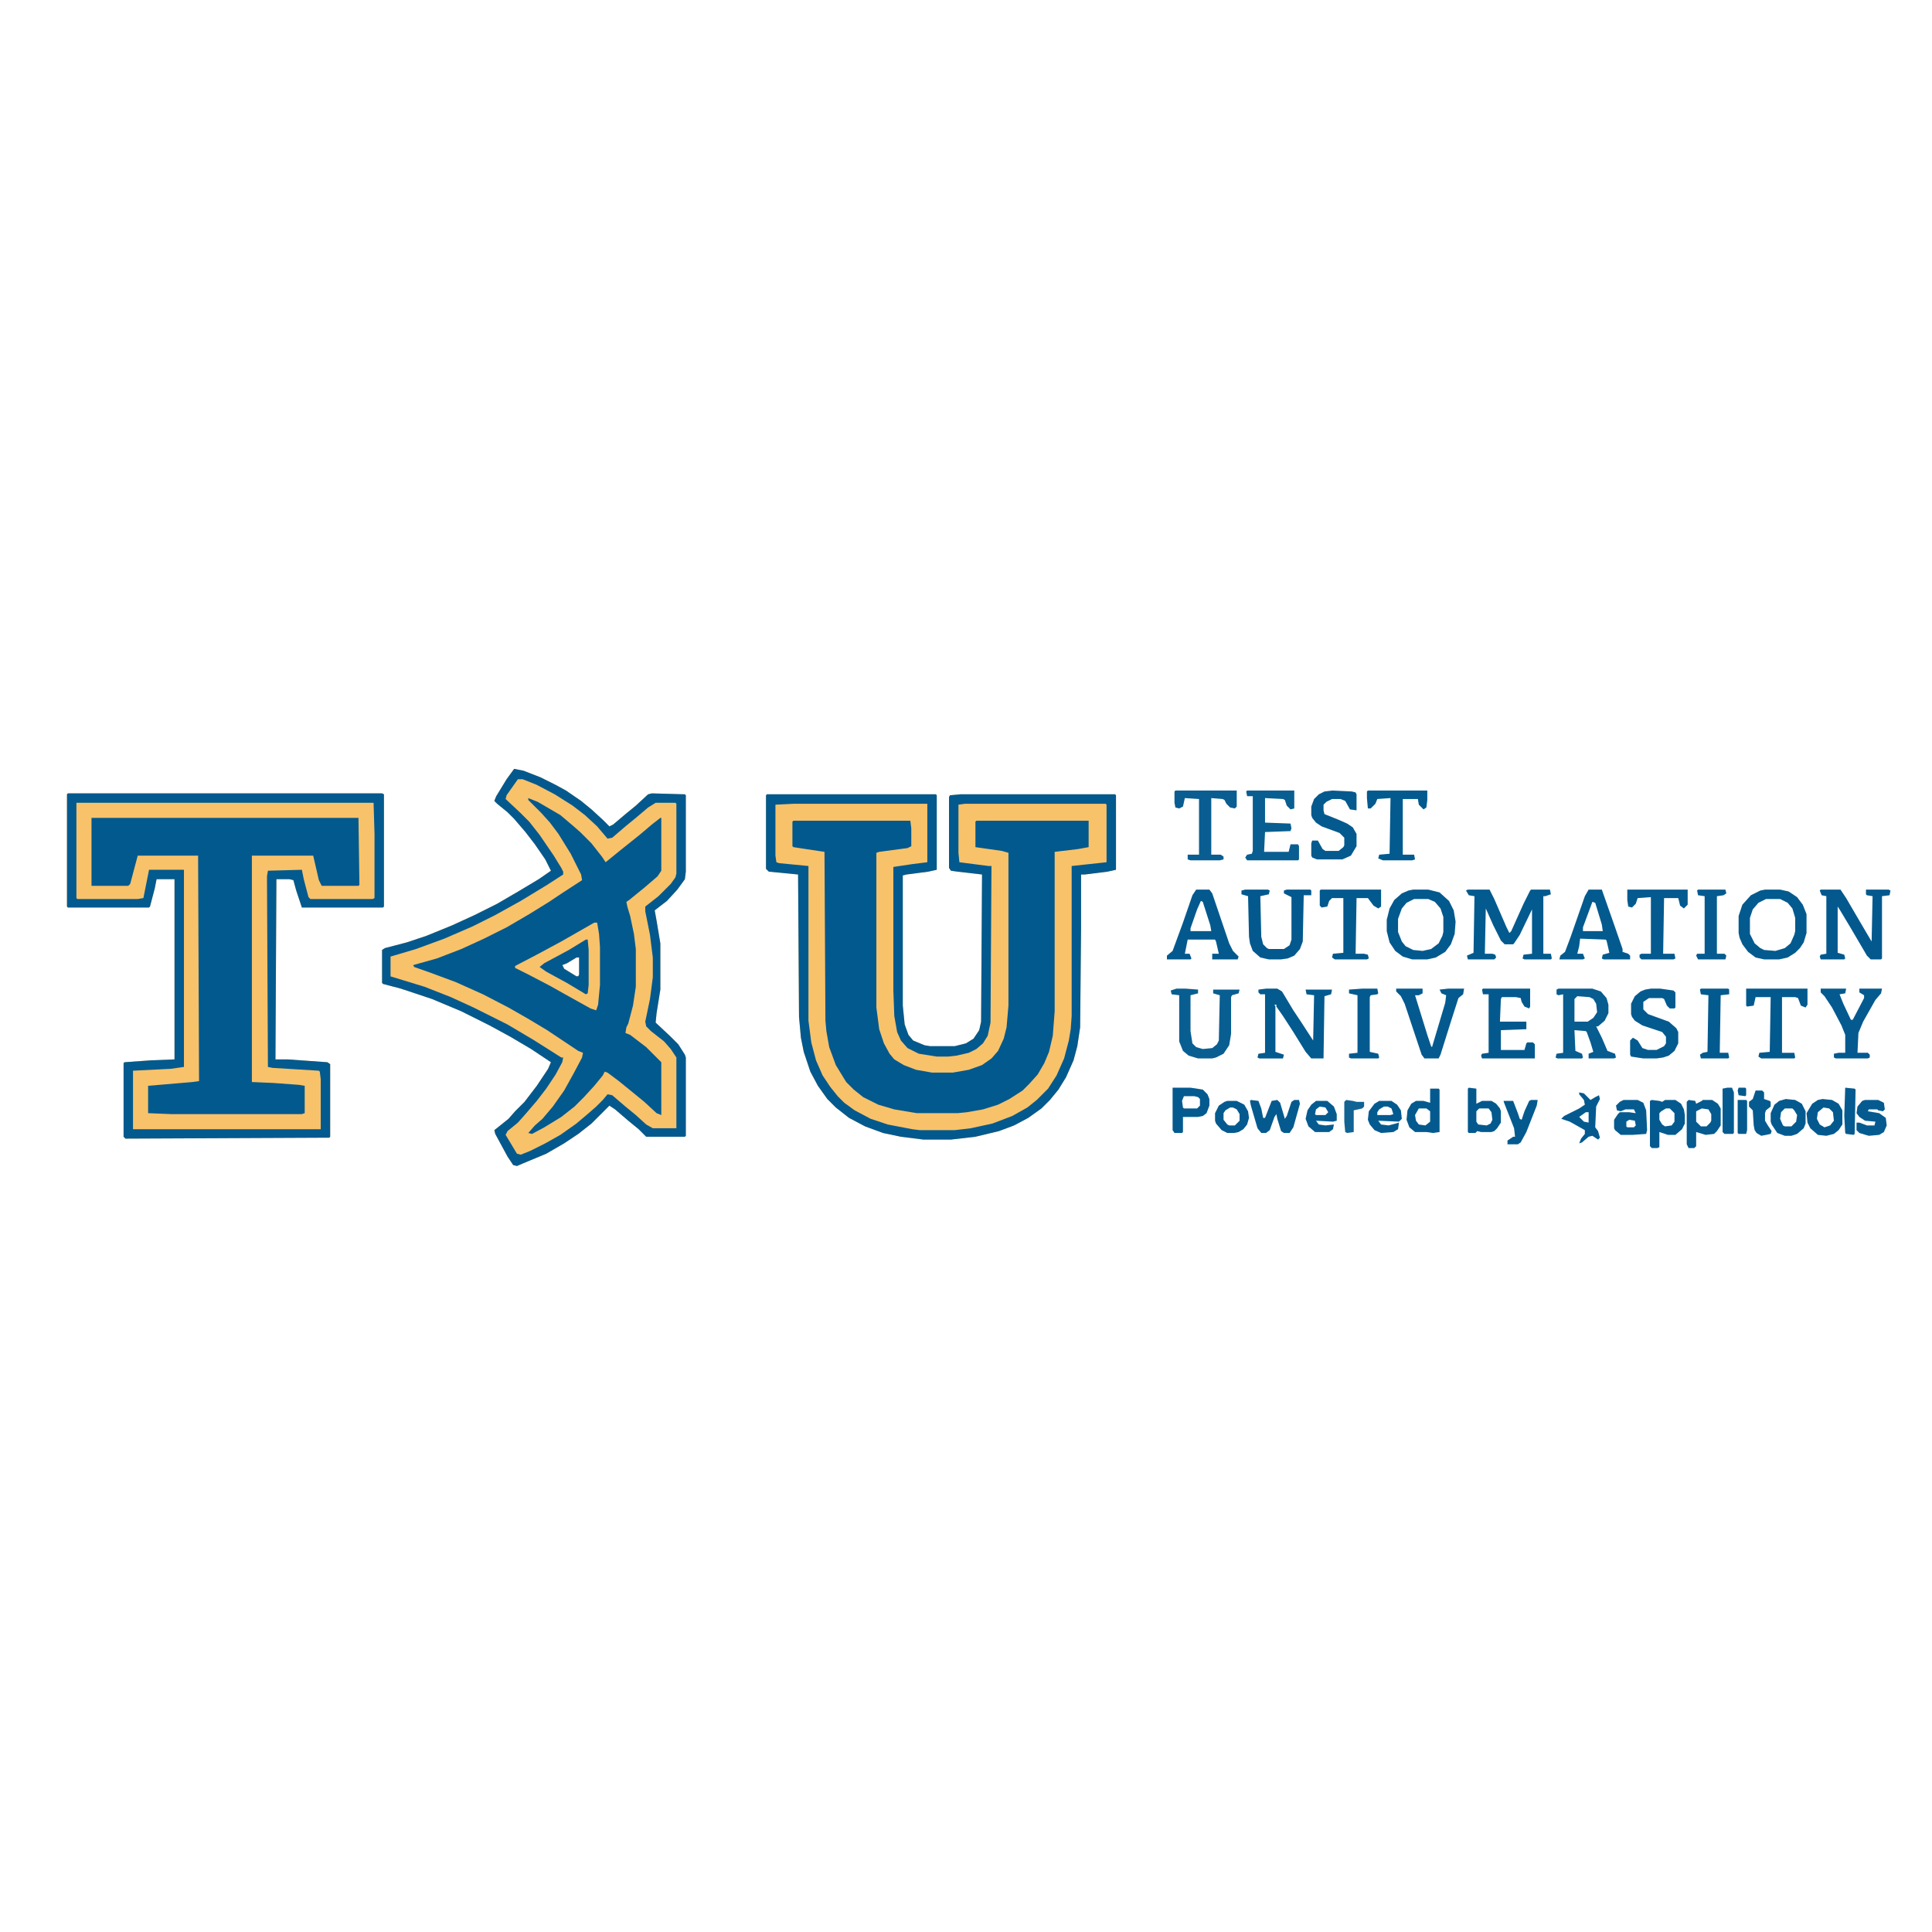 <?xml version="1.0" encoding="UTF-8"?>
<svg version="1.1" viewBox="0 0 2048 460" width="1280" height="1280" xmlns="http://www.w3.org/2000/svg">
<path transform="translate(813,48)" d="m0 0h179l1 1v79l-9 2-23 3-4 1v138l2 20 4 11 5 6 12 5 6 1h26l12-3 8-5 6-9 2-9 1-156-26-3-7-1-2-3v-75l1-2 11-1h164l1 1v79l-9 2-24 3h-4v56l-1 106-3 20-4 15-8 18-8 13-9 11-9 9-14 10-15 8-16 6-25 6-26 3h-29l-24-3-19-4-19-7-17-9-14-11-9-9-10-14-8-15-7-21-3-15-2-22-1-151-31-3-3-3v-78z" fill="#F8C26A"/>
<path transform="translate(72,47)" d="m0 0h333l2 1v119l-1 1h-86l-6-18-3-11-4-1h-14l-1 191h13l42 3 3 2v77l-1 1-216 1-2-2v-78l1-1 28-2 25-1v-191h-19l-2 10-5 19-1 1h-86l-1-1v-119z" fill="#F8C26A"/>
<path transform="translate(545,21)" d="m0 0 10 2 18 7 16 8 11 6 16 11 11 9 12 11 7 7 4-2 13-11 11-9 13-12 4-1 35 1 1 1v81l-1 8-8 11-11 12-13 10 2 11 4 24v49l-4 25-1 10 15 14 9 9 7 11 1 3v83l-1 1h-41l-8-8-11-9-14-12-6-4-19 19-14 11-15 10-19 11-24 10-7 3-4-1-6-9-13-24-1-4 15-12 7-8 10-10 13-17 12-18 3-7-21-14-22-13-22-12-30-15-31-13-33-11-19-5-1-1v-35l3-2 23-6 21-7 27-11 24-11 24-12 24-14 20-12 13-9-6-12-11-16-10-13-12-14-7-7-11-9-3-3 2-5 11-18zm66 200-10 6-5 2 2 4 13 8h2l1-2v-18z" fill="#F8C26A"/>
<path transform="translate(841,76)" d="m0 0h124l1 8v19l-4 2-30 4-3 1v164l3 23 5 15 6 11 5 6 10 6 13 5 17 3h22l17-3 14-5 10-7 7-8 6-13 3-12 2-23v-162l-7-2-28-4v-27l1-1h119v28l-11 2-25 3v169l-2 26-4 17-5 12-7 12-9 10-7 7-14 9-12 6-16 5-17 3-10 1h-43l-24-4-17-5-16-8-10-8-8-8-11-18-7-19-3-17-1-11-1-179-20-3-13-2-1-1v-26z" fill="#02598E"/>
<path transform="translate(560,52)" d="m0 0 10 4 24 14 13 11 8 7 12 12 11 14 4 6 16-13 20-16 13-11 9-7h1v56l-4 6-14 12-16 13-3 2 1 5 3 10 4 19 2 16v40l-3 20-5 19-2 4-1 6 5 2 17 13 16 16v56l-5-2-13-12-11-9-16-13-12-9-3-1-2 4-9 11-11 12-10 10-14 11-18 11-13 7-4-1 7-8 8-7 11-13 12-17 10-18 9-17 1-5-5-2-33-22-20-12-21-12-27-14-29-13-27-10-17-6-1-2 25-7 26-10 24-11 24-12 24-14 21-13 15-10 20-13-1-6-11-22-13-21-9-12-9-10-14-14zm51 169-10 6-5 2 2 4 13 8h2l1-2v-18z" fill="#02598E"/>
<path transform="translate(97,73)" d="m0 0h283l1 71-1 1h-39l-3-6-6-26h-65v240l23 1 27 2 6 1v29l-3 1h-139l-24-1v-29l47-4 7-1-1-239h-64l-8 30-2 2h-39z" fill="#02598E"/>
<path transform="translate(813,48)" d="m0 0h179l1 1v79l-9 2-23 3-4 1v138l2 20 4 11 5 6 12 5 6 1h26l12-3 8-5 6-9 2-9 1-156-26-3-7-1-2-3v-75l1-2 11-1h164l1 1v79l-9 2-24 3h-4v56l-1 106-3 20-4 15-8 18-8 13-9 11-9 9-14 10-15 8-16 6-25 6-26 3h-29l-24-3-19-4-19-7-17-9-14-11-9-9-10-14-8-15-7-21-3-15-2-22-1-151-31-3-3-3v-78zm29 10-20 1v54l1 7 3 1 31 3v164l3 23 5 19 7 16 8 12 8 10 7 7 11 8 17 9 18 6 26 5 8 1h37l17-2 23-5 21-8 16-9 10-8 12-12 9-14 8-18 5-19 2-12 1-14v-159l37-4v-61l-1-1h-149l-7 1v51l1 10 31 4h3l-1 166-3 14-5 8-7 6-8 4-13 3-9 1h-12l-19-3-12-6-7-8-4-9-3-17-1-27v-131l20-3 16-2v-62z" fill="#02598E"/>
<path transform="translate(72,47)" d="m0 0h333l2 1v119l-1 1h-86l-6-18-3-11-4-1h-14l-1 191h13l42 3 3 2v77l-1 1-216 1-2-2v-78l1-1 28-2 25-1v-191h-19l-2 10-5 19-1 1h-86l-1-1v-119zm9 10v101l1 1h64l6-1 6-30h37v209l-14 2-40 2v62h199v-53l-1-8-1-1-49-3-5-1-1-202 1-6 36-1 2 10 5 19 2 2h66l2-1v-68l-1-33z" fill="#035A8E"/>
<path transform="translate(545,21)" d="m0 0 10 2 18 7 16 8 11 6 16 11 11 9 12 11 7 7 4-2 13-11 11-9 13-12 4-1 35 1 1 1v81l-1 8-8 11-11 12-13 10 2 11 4 24v49l-4 25-1 10 15 14 9 9 7 11 1 3v83l-1 1h-41l-8-8-11-9-14-12-6-4-19 19-14 11-15 10-19 11-24 10-7 3-4-1-6-9-13-24-1-4 15-12 7-8 10-10 13-17 12-18 3-7-21-14-22-13-22-12-30-15-31-13-33-11-19-5-1-1v-35l3-2 23-6 21-7 27-11 24-11 24-12 24-14 20-12 13-9-6-12-11-16-10-13-12-14-7-7-11-9-3-3 2-5 11-18zm4 11-12 17-1 4 16 15 9 9 11 14 15 22 8 13 2 4v3l-17 11-28 17-27 15-24 12-30 13-30 11-27 8v21l36 11 28 11 24 11 36 18 27 16 19 12 11 7h2l-1 5-7 13-10 15-10 13-12 14-8 9-11 9-2 4 12 20 4 1 10-4 16-8 16-9 17-12 13-11 8-7 7-7 5-6 5 1 14 12 11 9 11 10 7 4h25v-75l-6-9-7-8-14-11-5-5-1-5 5-24 3-23v-21l-3-24-5-25v-5l14-11 13-13 5-7 1-4v-74l-1-1h-21l-8 5-13 11-11 9-14 12-5 1-11-13-13-12-13-10-19-12-19-10-15-6z" fill="#03598E"/>
<path transform="translate(630,184)" d="m0 0h3l2 12 1 14v40l-2 21-2 6-6-2-27-15-16-9-23-12-14-7v-2l23-12 26-14 21-12zm-19 37-10 6-5 2 2 4 13 8h2l1-2v-18z" fill="#F8C26B"/>
<path transform="translate(1556,149)" d="m0 0h23l5 10 13 30 3 6 2-2 13-29 7-14 1-1h20l1 5-6 2h-2v61h8l1 5-1 1h-28l-2-1 1-4 9-1v-47l-13 27-6 9-1 1h-9l-4-4-8-16-8-18-1 48h8l3 1 1 3-2 2h-28l-1-4 7-3 1-60-6-1-3-5z" fill="#035A8E"/>
<path transform="translate(1342,254)" d="m0 0h12l5 3 12 20 8 12 13 20 1-48-8-1-1-5h28l-1 5-7 2-1 66h-13l-6-7-13-21-11-17-7-10v-2h-2l1 2v48l9 3-1 4h-25l-2-1 1-4 7-1v-62h-5l-2-2v-3z" fill="#035A8E"/>
<path transform="translate(1930,149)" d="m0 0h21l6 9 14 24 10 17 3 5 1-48-6-1-1-1v-5h24l2 1-1 5-8 1v66l-1 1h-11l-4-4-17-29-12-20-2-3v49l7 2 1 4-1 1h-25l-1-3 1-2 6-1v-61l-5-1-2-5z" fill="#03598E"/>
<path transform="translate(1652,254)" d="m0 0h36l9 3 6 7 2 7v9l-4 8-7 6h-2l6 12 6 14 8 3 1 4-2 1h-27v-5l5-2-3-10-4-11-1-1-12-1 1 22 7 3 1 4-1 1h-26l-2-1 1-4 7-1v-62l-5 1-2-1v-5zm20 8-3 3v24h14l6-4 4-6-1-9-3-5-4-2z" fill="#075C90"/>
<path transform="translate(1871,149)" d="m0 0h16l9 2 9 6 6 8 4 10v20l-3 10-4 6-5 5-8 5-9 2h-16l-9-2-8-6-6-8-3-7-1-5v-18l4-12 9-10 10-5zm1 10-8 4-6 7-3 9v17l5 10 6 5 4 2 12 1 10-3 6-5 4-9 1-4v-14l-3-10-5-6-8-4z" fill="#035A8E"/>
<path transform="translate(1498,149)" d="m0 0h16l12 3 10 9 5 10 2 12-1 13-4 11-6 8-10 6-9 2h-16l-10-3-8-6-6-9-3-12v-12l3-12 5-9 8-7 7-3zm1 10-8 4-5 6-4 11v14l4 10 4 5 8 4 10 1 9-2 8-6 4-8 1-4v-16l-3-9-6-7-7-3z" fill="#02598E"/>
<path transform="translate(1268,149)" d="m0 0h14l3 4 18 53 4 8 6 6-1 3h-27v-6h7l-3-13-1-2h-29l-3 15h5l2 5-1 1h-25v-4l6-5 11-30 10-29zm5 12-4 9-7 20v3h22l-1-6-8-25z" fill="#03598E"/>
<path transform="translate(1320,149)" d="m0 0h24l2 1-1 4-9 2 1 43 2 8 4 4 2 1h16l6-4 2-6v-45l-8-4v-3l3-1h25l1 1v5h-8l-1 49-3 8-6 7-7 3-7 1h-13l-9-2-8-7-3-8-1-7-1-43-7-2v-4z" fill="#03598E"/>
<path transform="translate(1684,149)" d="m0 0h14l13 37 9 26v3l6 2 2 2v4h-28l-2-1 1-4 7-2-3-13-1-1-27-1-1 8-2 8h6l2 5-2 1h-25l1-4 5-4 6-16 15-43zm4 13-10 27v4h21l-1-7-7-23z" fill="#035A8E"/>
<path transform="translate(1247,254)" d="m0 0h10l13 1v4l-8 2v38l2 13 4 4 7 2 10-1 5-4 2-4 1-48-7-2v-4h28l-1 4-7 2-1 2v39l-2 12-6 9-8 4-4 1h-15l-10-3-6-5-4-10v-49l-8-1-1-4z" fill="#095E91"/>
<path transform="translate(1322,44)" d="m0 0h50v19l-4 1-4-4-2-6-2-1-19-1v26l27 1 1 5-1 3-27 1-1 21h26l2-8h8l1 2v14l-1 1h-54l-2-3 2-3 5-1 1-3v-58h-6l-1-5z" fill="#095E91"/>
<path transform="translate(1572,254)" d="m0 0h50v19l-1 2-5-2-3-5-1-4-5-1h-15l-1 2-1 24h28v8l-27 1v21h25l2-7 1-1h6l2 2v15h-56l-1-3 1-2 7-1v-62h-6l-1-5z" fill="#03598E"/>
<path transform="translate(1480,254)" d="m0 0h28v5l-4 2h-4l13 42 4 12 1 1 14-47 1-8-5-2-2-4 9-1h17l-1 6-5 4-8 25-11 35-2 4h-15l-3-4-18-54-4-8-5-5z" fill="#045A8F"/>
<path transform="translate(1750,254)" d="m0 0h10l14 2 2 2v16l-1 1h-5l-3-3-3-7-2-1h-14l-6 4v8l5 5 22 8 8 7 2 4v12l-4 8-6 5-6 2-7 1h-14l-13-2-1-2v-15l3-3 5 3 5 8 6 2h9l8-4 2-3v-7l-4-5-21-7-8-5-3-4-1-3v-11l4-8 6-5 5-2z" fill="#035A8E"/>
<path transform="translate(1412,44)" d="m0 0 21 1 4 1 1 2v17l-7-1-5-9-5-2h-9l-6 3-3 3v6l1 4 15 6 9 4 6 4 4 7v13l-6 10-9 4h-27l-5-2-1-2v-13l1-3h6l5 9 3 2h14l5-4 1-2v-8l-5-5-19-7-6-4-4-5-1-3v-9l3-8 5-5 6-3z" fill="#045A8E"/>
<path transform="translate(1930,254)" d="m0 0h27l-1 5-6 1 4 10 8 17h2l12-23v-3l-5-3v-4h24l-1 5-6 7-13 23-5 12-1 21h11l2 2v3l-2 1h-34l-2-1v-4l5-1h7v-19l-4-10-10-19-8-12-4-4z" fill="#045A8F"/>
<path transform="translate(1400,149)" d="m0 0h64v18l-3 2-5-3-6-8h-12l-1 59h9l4 1 1 4-2 1h-34l-3-2 1-4 11-1v-58h-12l-3 3-2 6-6 1-2-2v-16z" fill="#02598E"/>
<path transform="translate(1851,254)" d="m0 0h65v17l-2 3-5-2-3-8-3-1h-14v59h13l1 5-1 1h-35l-3-2 1-4 11-1 1-58h-16l-2 9-7 1-1-1z" fill="#02598E"/>
<path transform="translate(1725,149)" d="m0 0h64v16l-4 4-4-3-2-8h-15l-1 59h12l1 5-2 1h-34l-2-2v-3l2-1h10v-60l-14 1-2 6-4 4-4-1-1-7z" fill="#045A8F"/>
<path transform="translate(1246,44)" d="m0 0h65v17l-2 2-5-1-4-4-2-4-2-1-12-1v60h10l3 2v3l-4 1h-31l-3-1v-5h12v-59l-15-1-2 9-4 2-4-1-1-5v-12z" fill="#095D91"/>
<path transform="translate(1450,44)" d="m0 0h63v10l-1 8-3 2-5-5-1-6h-16v59h12l1 5-3 1h-31l-5-2 1-4 11-1 1-59-14 1-2 5-5 5h-3l-1-11v-7z" fill="#035A8E"/>
<path transform="translate(621,202)" d="m0 0h2l1 11v37l-1 9-2 1-20-12-22-12-7-5 5-4 26-14zm-10 19-10 6-5 2 2 4 13 8h2l1-2v-18z" fill="#02598E"/>
<path transform="translate(1800,149)" d="m0 0h29l1 4-3 2-7 1v61h8l2 2-1 4h-29l-2-4 1-2h8v-61l-7-1-1-5z" fill="#055B8F"/>
<path transform="translate(1751,372)" d="m0 0 8 1 3 1 3-2h11l6 4 3 6 1 6v9l-3 6-7 6h-8l-9-3v16l-2 1h-6l-2-2v-48zm15 9-5 3-2 2v7l3 5 3 2 7-1 3-4v-9l-5-5z" fill="#045A8F"/>
<path transform="translate(1803,254)" d="m0 0h29l1 1v5l-9 1-1 61h9l1 5-1 1h-29l-1-4 3-2 5-1 1-60-8-1-1-5z" fill="#035A8E"/>
<path transform="translate(1444,254)" d="m0 0h16l1 5-1 1-7 1-1 2v58l9 2 1 4-1 1h-29l-2-1v-4l9-1v-61l-9-2v-4z" fill="#045A8F"/>
<path transform="translate(1790,372)" d="m0 0 7 1 1 3 6-3 1-1h10l6 4 3 5v18l-4 6-3 3-9 1-10-3v15l-2 2h-6l-2-4v-45zm14 9-6 3v11l5 5h6l4-4 1-2v-7l-3-5z" fill="#055A8F"/>
<path transform="translate(1243,359)" d="m0 0h19l13 2 5 5 2 5v7l-3 8-4 3-5 1h-16v16l-1 1h-8l-2-3zm12 9-2 5 1 7 1 1h14l3-3v-7l-2-2-4-1z" fill="#045A8F"/>
<path transform="translate(1326,372)" d="m0 0 8 1 3 8 2 10h2l7-18 6-1 3 3 5 17 2-3 5-15 3-2h5l1 4-7 25-4 6h-6l-3-2-4-13-1-5-2 3-5 14-4 3h-5l-4-5-7-24-1-5z" fill="#045A8E"/>
<path transform="translate(1721,372)" d="m0 0h15l6 3 3 8 1 21-1 4-14 1h-13l-6-5-1-2v-9l4-6 2-2h10l7 1-2-4h-9l-5 2-4-1-1-5 4-4zm6 21-3 2v5l1 1h7l2-2-1-5z" fill="#055B8F"/>
<path transform="translate(1516,360)" d="m0 0h9l1 1v45l-7 1-7-1h-12l-6-5-3-8 1-10 4-7 5-3h8l7 2zm-12 21-4 7 1 6 3 4 7 1 5-4v-11l-4-3z" fill="#045A8E"/>
<path transform="translate(1557,359)" d="m0 0 8 1v16l6-3h10l5 3 4 5 1 3v12l-4 6-3 3-3 1h-11l-4-1-2 2h-7l-1-1v-46zm11 22-3 3v11l2 3 9 1 4-2 2-4-1-8-3-4z" fill="#03598E"/>
<path transform="translate(1893,371)" d="m0 0 10 1 7 4 4 8v13l-2 5-7 6-6 2h-7l-8-3-6-9-1-3v-9l4-9 5-4zm-1 10-4 4-1 7 3 7 2 1h7l5-5 1-7-3-5-2-2z" fill="#045A8F"/>
<path transform="translate(1932,371)" d="m0 0 10 1 7 4 4 7v15l-4 6-5 4-8 2-9-1-8-7-3-6-1-10 6-10 6-4zm1 9-6 5-1 7 3 6 5 3 6-2 4-5-1-9-4-4z" fill="#03598E"/>
<path transform="translate(1977,372)" d="m0 0h14l6 3 1 7-2 2-5-1-1-1h-9l-1 2 12 2 7 5 1 8-3 7-5 3-11 1-10-3-3-3v-8h3l8 3h8l1-4-11-1-6-4-3-4 1-7 5-6z" fill="#055B8F"/>
<path transform="translate(1674,364)" d="m0 0 5 1 7 7 5-3 4-2 1 4-4 8-1 22 3 4 2 7-2 2-6-4-4 1-7 6-3 1 2-5 4-5v-4l-16-9-9-3 3-3 16-8 6-4-1-5-5-6zm7 21-7 5 5 5 5 1v-11z" fill="#045A8F"/>
<path transform="translate(1462,373)" d="m0 0h13l6 4 4 6 1 9-3 3-22-1 3 4 8 1 11-3-1 7-5 3-13 1-7-3-5-6-2-5 1-9 6-8zm5 6-5 3-2 3v3h14l3-1-2-6-4-2z" fill="#045A8F"/>
<path transform="translate(1623,372)" d="m0 0h7l-1 6-11 28-6 11-3 2h-11v-4l6-4h2l-1-9-11-28v-1h10l5 13 2 6 2 1 3-9 5-11z" fill="#045A8E"/>
<path transform="translate(1301,373)" d="m0 0h10l8 4 4 7 1 7-2 7-4 5-5 3-5 1h-7l-6-3-6-7-1-3v-8l4-8 6-4zm3 7-5 3-2 3v7l4 5 2 1h6l5-5v-7l-3-5-4-2z" fill="#045A8F"/>
<path transform="translate(1395,373)" d="m0 0h12l7 6 3 8v7l-4 1-18-1 3 4 7 1 9-1-1 5-4 3h-15l-7-6-3-8 2-9 4-6zm4 6-4 3-1 5 1 1h10l3-3-3-5z" fill="#055B8F"/>
<path transform="translate(1861,362)" d="m0 0h7l2 2v7l6 2 1 1v5l-5 4-1 3v8l3 5 4 6-1 3-10 2-5-3-2-3-1-5-1-16-4-4v-5l4-3z" fill="#055B8F"/>
<path transform="translate(1831,359)" d="m0 0h5l2 5v43l-1 1h-9l-2-2v-46z" fill="#055B8F"/>
<path transform="translate(1956,359)" d="m0 0 10 1 1 1-1 47-1 1-8-1-1-1-1-18z" fill="#055B8F"/>
<path transform="translate(1427,372)" d="m0 0 7 1 4 1h8v5l-2 2-9 2v23l-7 1-2-1-1-11v-21z" fill="#116394"/>
<path transform="translate(1842,372)" d="m0 0h9l1 1v31l-1 4h-8l-1-1z" fill="#045A8E"/>
<path transform="translate(1843,359)" d="m0 0h7l1 1v7l-1 1-7-1-1-5z" fill="#02598E"/>
</svg>
